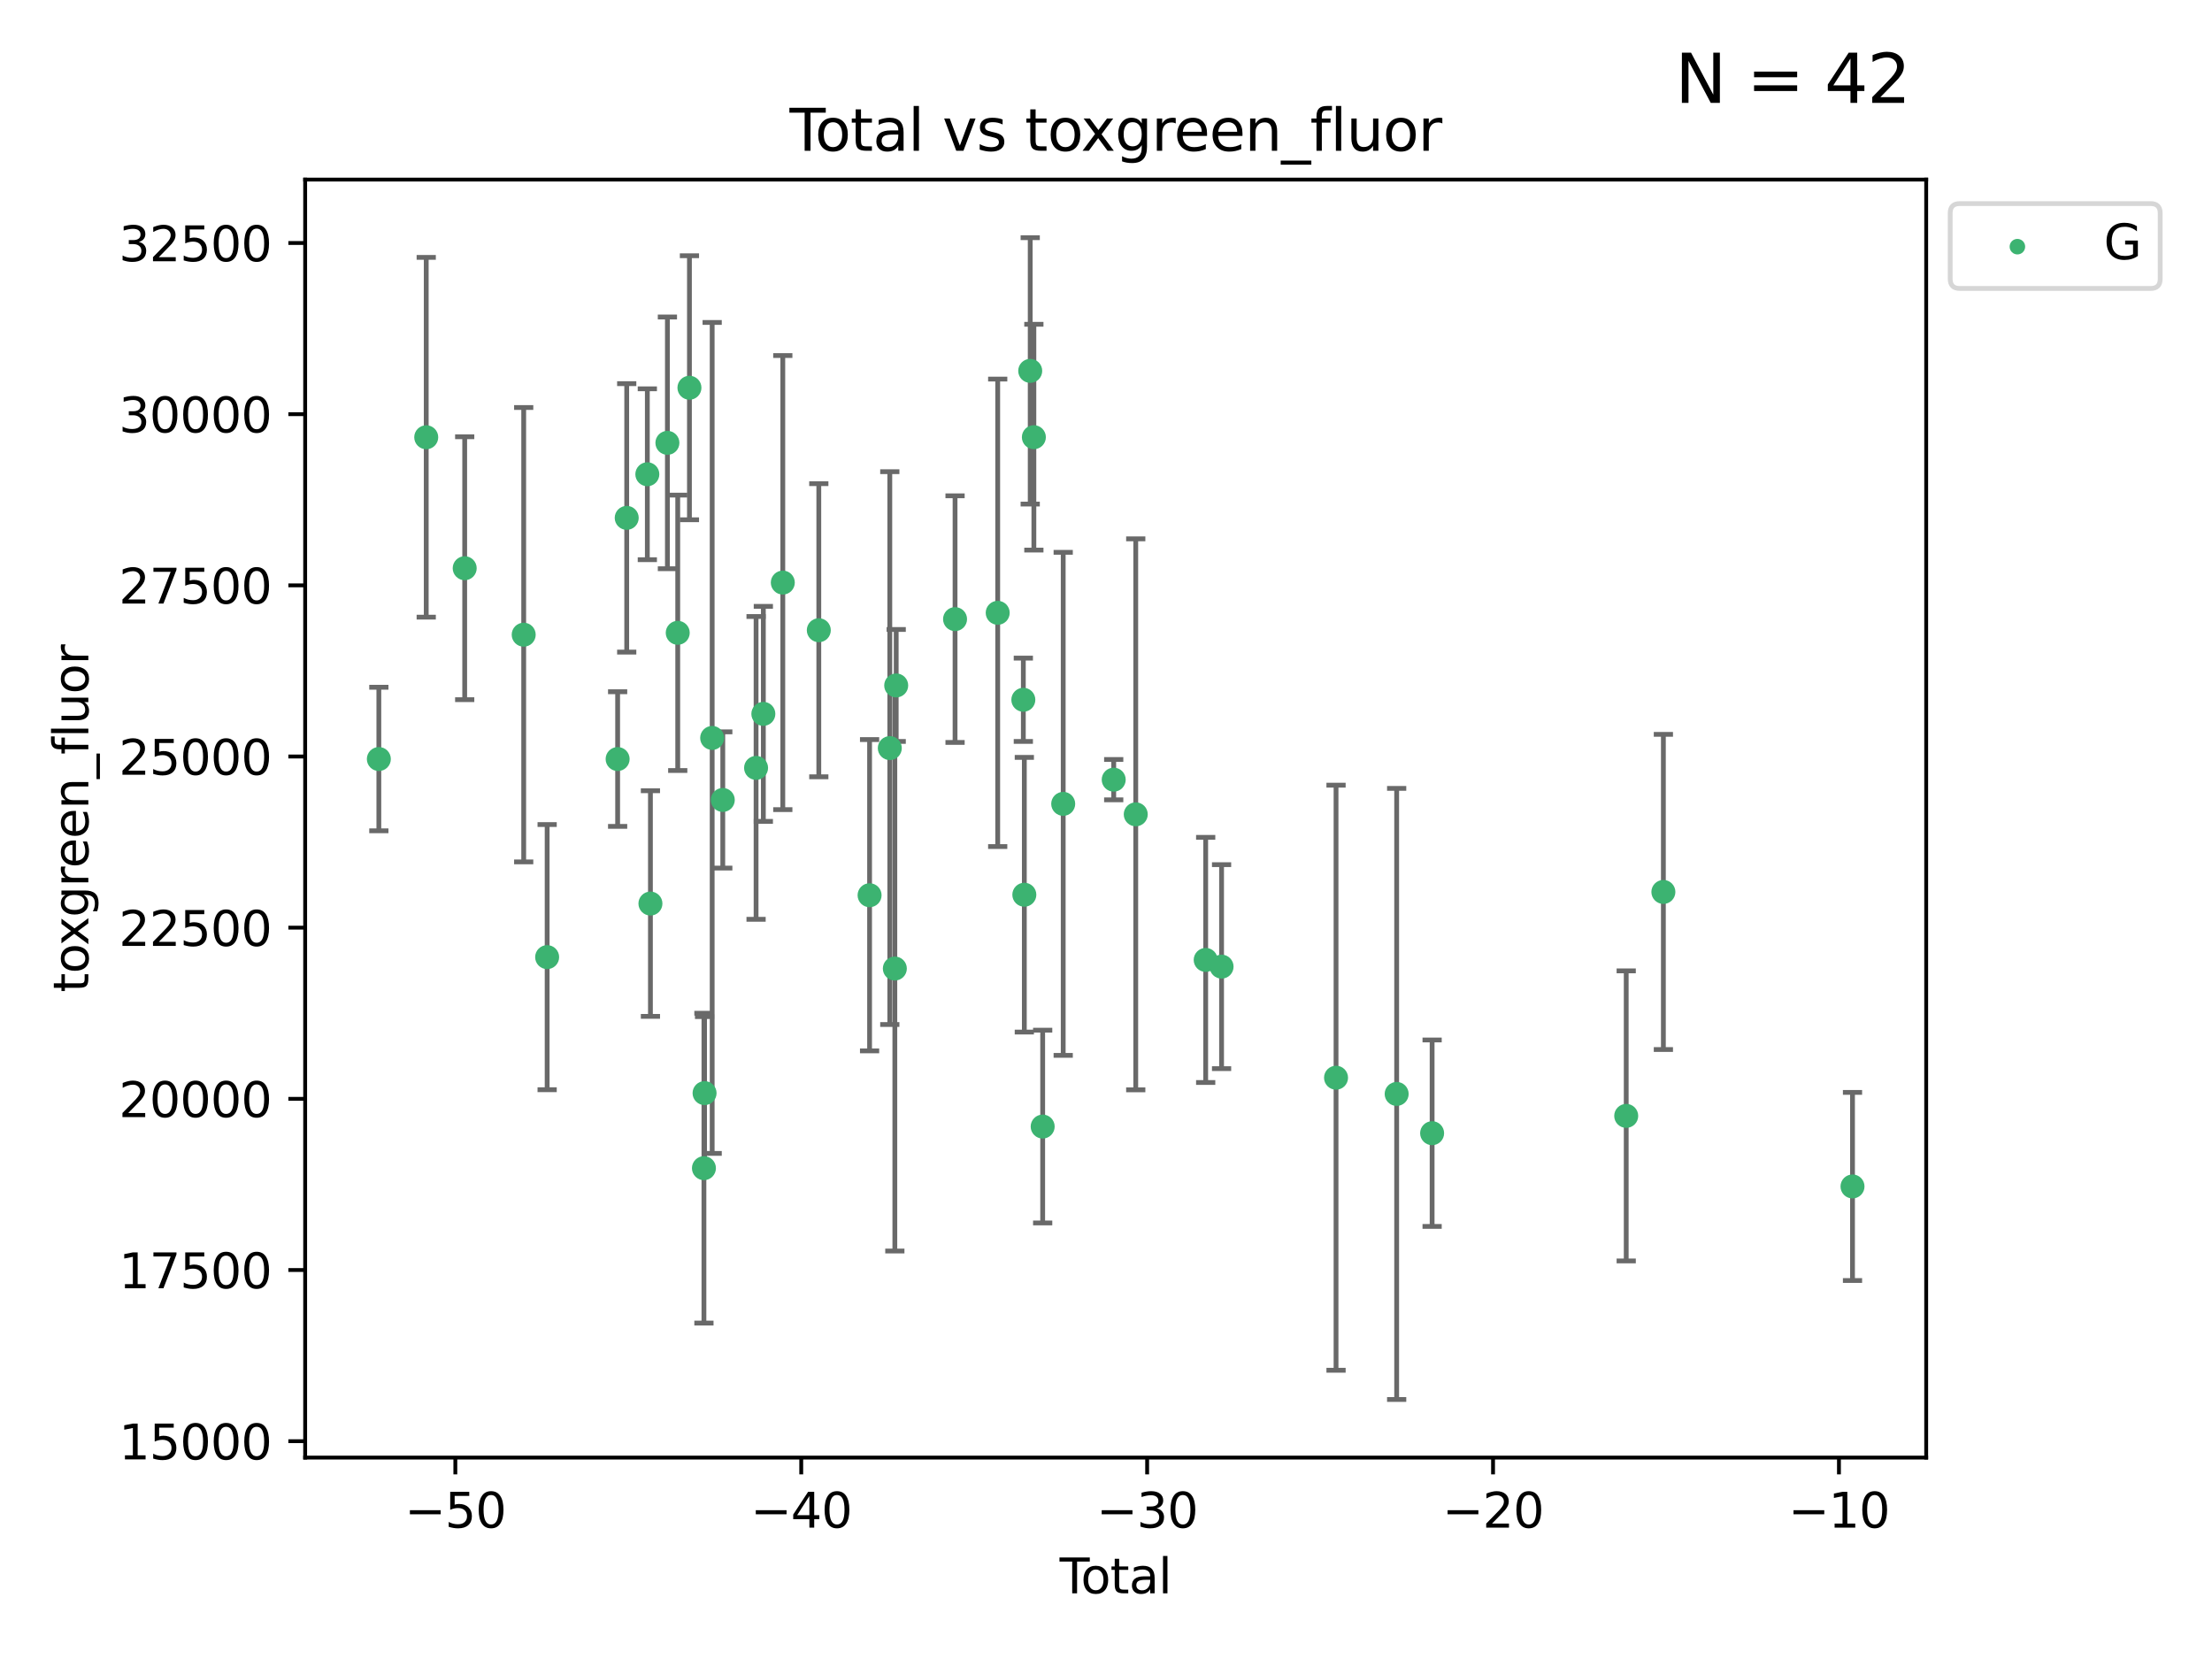 <?xml version="1.0" encoding="utf-8" standalone="no"?>
<!DOCTYPE svg PUBLIC "-//W3C//DTD SVG 1.1//EN"
  "http://www.w3.org/Graphics/SVG/1.1/DTD/svg11.dtd">
<svg xmlns:xlink="http://www.w3.org/1999/xlink" width="460.8pt" height="345.6pt" viewBox="0 0 460.8 345.6" xmlns="http://www.w3.org/2000/svg" version="1.1">
 <defs>
  <style type="text/css">*{stroke-linejoin: round; stroke-linecap: butt}</style>
 </defs>
 <g id="figure_1">
  <g id="patch_1">
   <path d="M 0 345.6 
L 460.8 345.6 
L 460.8 0 
L 0 0 
z
" style="fill: #ffffff"/>
  </g>
  <g id="axes_1">
   <g id="patch_2">
    <path d="M 63.571 303.64 
L 401.26 303.64 
L 401.26 37.411 
L 63.571 37.411 
z
" style="fill: #ffffff"/>
   </g>
   <g id="PathCollection_1">
    <defs>
     <path id="m8763596655" d="M 0 1.118 
C 0.297 1.118 0.581 1 0.791 0.791 
C 1 0.581 1.118 0.297 1.118 0 
C 1.118 -0.297 1 -0.581 0.791 -0.791 
C 0.581 -1 0.297 -1.118 0 -1.118 
C -0.297 -1.118 -0.581 -1 -0.791 -0.791 
C -1 -0.581 -1.118 -0.297 -1.118 0 
C -1.118 0.297 -1 0.581 -0.791 0.791 
C -0.581 1 -0.297 1.118 0 1.118 
z
" style="stroke: #3cb371"/>
    </defs>
    <g clip-path="url(#pce9dc7146c)">
     <use xlink:href="#m8763596655" x="78.921" y="158.12" style="fill: #3cb371; stroke: #3cb371"/>
     <use xlink:href="#m8763596655" x="88.792" y="91.091" style="fill: #3cb371; stroke: #3cb371"/>
     <use xlink:href="#m8763596655" x="96.805" y="118.37" style="fill: #3cb371; stroke: #3cb371"/>
     <use xlink:href="#m8763596655" x="109.096" y="132.218" style="fill: #3cb371; stroke: #3cb371"/>
     <use xlink:href="#m8763596655" x="113.98" y="199.386" style="fill: #3cb371; stroke: #3cb371"/>
     <use xlink:href="#m8763596655" x="128.664" y="158.123" style="fill: #3cb371; stroke: #3cb371"/>
     <use xlink:href="#m8763596655" x="130.556" y="107.882" style="fill: #3cb371; stroke: #3cb371"/>
     <use xlink:href="#m8763596655" x="134.852" y="98.795" style="fill: #3cb371; stroke: #3cb371"/>
     <use xlink:href="#m8763596655" x="135.497" y="188.227" style="fill: #3cb371; stroke: #3cb371"/>
     <use xlink:href="#m8763596655" x="139.033" y="92.253" style="fill: #3cb371; stroke: #3cb371"/>
     <use xlink:href="#m8763596655" x="141.185" y="131.827" style="fill: #3cb371; stroke: #3cb371"/>
     <use xlink:href="#m8763596655" x="143.623" y="80.774" style="fill: #3cb371; stroke: #3cb371"/>
     <use xlink:href="#m8763596655" x="146.642" y="243.35" style="fill: #3cb371; stroke: #3cb371"/>
     <use xlink:href="#m8763596655" x="146.775" y="227.716" style="fill: #3cb371; stroke: #3cb371"/>
     <use xlink:href="#m8763596655" x="148.358" y="153.724" style="fill: #3cb371; stroke: #3cb371"/>
     <use xlink:href="#m8763596655" x="150.568" y="166.645" style="fill: #3cb371; stroke: #3cb371"/>
     <use xlink:href="#m8763596655" x="157.504" y="159.966" style="fill: #3cb371; stroke: #3cb371"/>
     <use xlink:href="#m8763596655" x="159.019" y="148.714" style="fill: #3cb371; stroke: #3cb371"/>
     <use xlink:href="#m8763596655" x="163.072" y="121.362" style="fill: #3cb371; stroke: #3cb371"/>
     <use xlink:href="#m8763596655" x="170.572" y="131.288" style="fill: #3cb371; stroke: #3cb371"/>
     <use xlink:href="#m8763596655" x="181.15" y="186.492" style="fill: #3cb371; stroke: #3cb371"/>
     <use xlink:href="#m8763596655" x="185.362" y="155.843" style="fill: #3cb371; stroke: #3cb371"/>
     <use xlink:href="#m8763596655" x="186.412" y="201.766" style="fill: #3cb371; stroke: #3cb371"/>
     <use xlink:href="#m8763596655" x="186.695" y="142.792" style="fill: #3cb371; stroke: #3cb371"/>
     <use xlink:href="#m8763596655" x="198.955" y="128.973" style="fill: #3cb371; stroke: #3cb371"/>
     <use xlink:href="#m8763596655" x="207.84" y="127.661" style="fill: #3cb371; stroke: #3cb371"/>
     <use xlink:href="#m8763596655" x="213.179" y="145.776" style="fill: #3cb371; stroke: #3cb371"/>
     <use xlink:href="#m8763596655" x="213.387" y="186.388" style="fill: #3cb371; stroke: #3cb371"/>
     <use xlink:href="#m8763596655" x="214.613" y="77.259" style="fill: #3cb371; stroke: #3cb371"/>
     <use xlink:href="#m8763596655" x="215.374" y="91.076" style="fill: #3cb371; stroke: #3cb371"/>
     <use xlink:href="#m8763596655" x="217.208" y="234.684" style="fill: #3cb371; stroke: #3cb371"/>
     <use xlink:href="#m8763596655" x="221.485" y="167.457" style="fill: #3cb371; stroke: #3cb371"/>
     <use xlink:href="#m8763596655" x="232.007" y="162.419" style="fill: #3cb371; stroke: #3cb371"/>
     <use xlink:href="#m8763596655" x="236.597" y="169.642" style="fill: #3cb371; stroke: #3cb371"/>
     <use xlink:href="#m8763596655" x="251.167" y="199.969" style="fill: #3cb371; stroke: #3cb371"/>
     <use xlink:href="#m8763596655" x="254.476" y="201.37" style="fill: #3cb371; stroke: #3cb371"/>
     <use xlink:href="#m8763596655" x="278.321" y="224.508" style="fill: #3cb371; stroke: #3cb371"/>
     <use xlink:href="#m8763596655" x="290.95" y="227.887" style="fill: #3cb371; stroke: #3cb371"/>
     <use xlink:href="#m8763596655" x="298.336" y="236.065" style="fill: #3cb371; stroke: #3cb371"/>
     <use xlink:href="#m8763596655" x="338.77" y="232.46" style="fill: #3cb371; stroke: #3cb371"/>
     <use xlink:href="#m8763596655" x="346.513" y="185.808" style="fill: #3cb371; stroke: #3cb371"/>
     <use xlink:href="#m8763596655" x="385.911" y="247.161" style="fill: #3cb371; stroke: #3cb371"/>
    </g>
   </g>
   <g id="matplotlib.axis_1">
    <g id="xtick_1">
     <g id="line2d_1">
      <defs>
       <path id="m85f01da4e1" d="M 0 0 
L 0 3.5 
" style="stroke: #000000; stroke-width: 0.8"/>
      </defs>
      <g>
       <use xlink:href="#m85f01da4e1" x="94.856" y="303.64" style="stroke: #000000; stroke-width: 0.8"/>
      </g>
     </g>
     <g id="text_1">
      <!-- −50 -->
      <g transform="translate(84.304 318.238)scale(0.1 -0.1)">
       <defs>
        <path id="DejaVuSans-2212" d="M 678 2272 
L 4684 2272 
L 4684 1741 
L 678 1741 
L 678 2272 
z
" transform="scale(0.016)"/>
        <path id="DejaVuSans-35" d="M 691 4666 
L 3169 4666 
L 3169 4134 
L 1269 4134 
L 1269 2991 
Q 1406 3038 1543 3061 
Q 1681 3084 1819 3084 
Q 2600 3084 3056 2656 
Q 3513 2228 3513 1497 
Q 3513 744 3044 326 
Q 2575 -91 1722 -91 
Q 1428 -91 1123 -41 
Q 819 9 494 109 
L 494 744 
Q 775 591 1075 516 
Q 1375 441 1709 441 
Q 2250 441 2565 725 
Q 2881 1009 2881 1497 
Q 2881 1984 2565 2268 
Q 2250 2553 1709 2553 
Q 1456 2553 1204 2497 
Q 953 2441 691 2322 
L 691 4666 
z
" transform="scale(0.016)"/>
        <path id="DejaVuSans-30" d="M 2034 4250 
Q 1547 4250 1301 3770 
Q 1056 3291 1056 2328 
Q 1056 1369 1301 889 
Q 1547 409 2034 409 
Q 2525 409 2770 889 
Q 3016 1369 3016 2328 
Q 3016 3291 2770 3770 
Q 2525 4250 2034 4250 
z
M 2034 4750 
Q 2819 4750 3233 4129 
Q 3647 3509 3647 2328 
Q 3647 1150 3233 529 
Q 2819 -91 2034 -91 
Q 1250 -91 836 529 
Q 422 1150 422 2328 
Q 422 3509 836 4129 
Q 1250 4750 2034 4750 
z
" transform="scale(0.016)"/>
       </defs>
       <use xlink:href="#DejaVuSans-2212"/>
       <use xlink:href="#DejaVuSans-35" x="83.789"/>
       <use xlink:href="#DejaVuSans-30" x="147.412"/>
      </g>
     </g>
    </g>
    <g id="xtick_2">
     <g id="line2d_2">
      <g>
       <use xlink:href="#m85f01da4e1" x="166.914" y="303.64" style="stroke: #000000; stroke-width: 0.8"/>
      </g>
     </g>
     <g id="text_2">
      <!-- −40 -->
      <g transform="translate(156.361 318.238)scale(0.1 -0.1)">
       <defs>
        <path id="DejaVuSans-34" d="M 2419 4116 
L 825 1625 
L 2419 1625 
L 2419 4116 
z
M 2253 4666 
L 3047 4666 
L 3047 1625 
L 3713 1625 
L 3713 1100 
L 3047 1100 
L 3047 0 
L 2419 0 
L 2419 1100 
L 313 1100 
L 313 1709 
L 2253 4666 
z
" transform="scale(0.016)"/>
       </defs>
       <use xlink:href="#DejaVuSans-2212"/>
       <use xlink:href="#DejaVuSans-34" x="83.789"/>
       <use xlink:href="#DejaVuSans-30" x="147.412"/>
      </g>
     </g>
    </g>
    <g id="xtick_3">
     <g id="line2d_3">
      <g>
       <use xlink:href="#m85f01da4e1" x="238.971" y="303.64" style="stroke: #000000; stroke-width: 0.8"/>
      </g>
     </g>
     <g id="text_3">
      <!-- −30 -->
      <g transform="translate(228.419 318.238)scale(0.1 -0.1)">
       <defs>
        <path id="DejaVuSans-33" d="M 2597 2516 
Q 3050 2419 3304 2112 
Q 3559 1806 3559 1356 
Q 3559 666 3084 287 
Q 2609 -91 1734 -91 
Q 1441 -91 1130 -33 
Q 819 25 488 141 
L 488 750 
Q 750 597 1062 519 
Q 1375 441 1716 441 
Q 2309 441 2620 675 
Q 2931 909 2931 1356 
Q 2931 1769 2642 2001 
Q 2353 2234 1838 2234 
L 1294 2234 
L 1294 2753 
L 1863 2753 
Q 2328 2753 2575 2939 
Q 2822 3125 2822 3475 
Q 2822 3834 2567 4026 
Q 2313 4219 1838 4219 
Q 1578 4219 1281 4162 
Q 984 4106 628 3988 
L 628 4550 
Q 988 4650 1302 4700 
Q 1616 4750 1894 4750 
Q 2613 4750 3031 4423 
Q 3450 4097 3450 3541 
Q 3450 3153 3228 2886 
Q 3006 2619 2597 2516 
z
" transform="scale(0.016)"/>
       </defs>
       <use xlink:href="#DejaVuSans-2212"/>
       <use xlink:href="#DejaVuSans-33" x="83.789"/>
       <use xlink:href="#DejaVuSans-30" x="147.412"/>
      </g>
     </g>
    </g>
    <g id="xtick_4">
     <g id="line2d_4">
      <g>
       <use xlink:href="#m85f01da4e1" x="311.029" y="303.64" style="stroke: #000000; stroke-width: 0.8"/>
      </g>
     </g>
     <g id="text_4">
      <!-- −20 -->
      <g transform="translate(300.476 318.238)scale(0.1 -0.1)">
       <defs>
        <path id="DejaVuSans-32" d="M 1228 531 
L 3431 531 
L 3431 0 
L 469 0 
L 469 531 
Q 828 903 1448 1529 
Q 2069 2156 2228 2338 
Q 2531 2678 2651 2914 
Q 2772 3150 2772 3378 
Q 2772 3750 2511 3984 
Q 2250 4219 1831 4219 
Q 1534 4219 1204 4116 
Q 875 4013 500 3803 
L 500 4441 
Q 881 4594 1212 4672 
Q 1544 4750 1819 4750 
Q 2544 4750 2975 4387 
Q 3406 4025 3406 3419 
Q 3406 3131 3298 2873 
Q 3191 2616 2906 2266 
Q 2828 2175 2409 1742 
Q 1991 1309 1228 531 
z
" transform="scale(0.016)"/>
       </defs>
       <use xlink:href="#DejaVuSans-2212"/>
       <use xlink:href="#DejaVuSans-32" x="83.789"/>
       <use xlink:href="#DejaVuSans-30" x="147.412"/>
      </g>
     </g>
    </g>
    <g id="xtick_5">
     <g id="line2d_5">
      <g>
       <use xlink:href="#m85f01da4e1" x="383.086" y="303.64" style="stroke: #000000; stroke-width: 0.8"/>
      </g>
     </g>
     <g id="text_5">
      <!-- −10 -->
      <g transform="translate(372.534 318.238)scale(0.1 -0.1)">
       <defs>
        <path id="DejaVuSans-31" d="M 794 531 
L 1825 531 
L 1825 4091 
L 703 3866 
L 703 4441 
L 1819 4666 
L 2450 4666 
L 2450 531 
L 3481 531 
L 3481 0 
L 794 0 
L 794 531 
z
" transform="scale(0.016)"/>
       </defs>
       <use xlink:href="#DejaVuSans-2212"/>
       <use xlink:href="#DejaVuSans-31" x="83.789"/>
       <use xlink:href="#DejaVuSans-30" x="147.412"/>
      </g>
     </g>
    </g>
    <g id="text_6">
     <!-- Total -->
     <g transform="translate(220.739 331.917)scale(0.1 -0.1)">
      <defs>
       <path id="DejaVuSans-54" d="M -19 4666 
L 3928 4666 
L 3928 4134 
L 2272 4134 
L 2272 0 
L 1638 0 
L 1638 4134 
L -19 4134 
L -19 4666 
z
" transform="scale(0.016)"/>
       <path id="DejaVuSans-6f" d="M 1959 3097 
Q 1497 3097 1228 2736 
Q 959 2375 959 1747 
Q 959 1119 1226 758 
Q 1494 397 1959 397 
Q 2419 397 2687 759 
Q 2956 1122 2956 1747 
Q 2956 2369 2687 2733 
Q 2419 3097 1959 3097 
z
M 1959 3584 
Q 2709 3584 3137 3096 
Q 3566 2609 3566 1747 
Q 3566 888 3137 398 
Q 2709 -91 1959 -91 
Q 1206 -91 779 398 
Q 353 888 353 1747 
Q 353 2609 779 3096 
Q 1206 3584 1959 3584 
z
" transform="scale(0.016)"/>
       <path id="DejaVuSans-74" d="M 1172 4494 
L 1172 3500 
L 2356 3500 
L 2356 3053 
L 1172 3053 
L 1172 1153 
Q 1172 725 1289 603 
Q 1406 481 1766 481 
L 2356 481 
L 2356 0 
L 1766 0 
Q 1100 0 847 248 
Q 594 497 594 1153 
L 594 3053 
L 172 3053 
L 172 3500 
L 594 3500 
L 594 4494 
L 1172 4494 
z
" transform="scale(0.016)"/>
       <path id="DejaVuSans-61" d="M 2194 1759 
Q 1497 1759 1228 1600 
Q 959 1441 959 1056 
Q 959 750 1161 570 
Q 1363 391 1709 391 
Q 2188 391 2477 730 
Q 2766 1069 2766 1631 
L 2766 1759 
L 2194 1759 
z
M 3341 1997 
L 3341 0 
L 2766 0 
L 2766 531 
Q 2569 213 2275 61 
Q 1981 -91 1556 -91 
Q 1019 -91 701 211 
Q 384 513 384 1019 
Q 384 1609 779 1909 
Q 1175 2209 1959 2209 
L 2766 2209 
L 2766 2266 
Q 2766 2663 2505 2880 
Q 2244 3097 1772 3097 
Q 1472 3097 1187 3025 
Q 903 2953 641 2809 
L 641 3341 
Q 956 3463 1253 3523 
Q 1550 3584 1831 3584 
Q 2591 3584 2966 3190 
Q 3341 2797 3341 1997 
z
" transform="scale(0.016)"/>
       <path id="DejaVuSans-6c" d="M 603 4863 
L 1178 4863 
L 1178 0 
L 603 0 
L 603 4863 
z
" transform="scale(0.016)"/>
      </defs>
      <use xlink:href="#DejaVuSans-54"/>
      <use xlink:href="#DejaVuSans-6f" x="44.084"/>
      <use xlink:href="#DejaVuSans-74" x="105.266"/>
      <use xlink:href="#DejaVuSans-61" x="144.475"/>
      <use xlink:href="#DejaVuSans-6c" x="205.754"/>
     </g>
    </g>
   </g>
   <g id="matplotlib.axis_2">
    <g id="ytick_1">
     <g id="line2d_6">
      <defs>
       <path id="m627fc06043" d="M 0 0 
L -3.5 0 
" style="stroke: #000000; stroke-width: 0.8"/>
      </defs>
      <g>
       <use xlink:href="#m627fc06043" x="63.571" y="300.223" style="stroke: #000000; stroke-width: 0.8"/>
      </g>
     </g>
     <g id="text_7">
      <!-- 15000 -->
      <g transform="translate(24.759 304.022)scale(0.1 -0.1)">
       <use xlink:href="#DejaVuSans-31"/>
       <use xlink:href="#DejaVuSans-35" x="63.623"/>
       <use xlink:href="#DejaVuSans-30" x="127.246"/>
       <use xlink:href="#DejaVuSans-30" x="190.869"/>
       <use xlink:href="#DejaVuSans-30" x="254.492"/>
      </g>
     </g>
    </g>
    <g id="ytick_2">
     <g id="line2d_7">
      <g>
       <use xlink:href="#m627fc06043" x="63.571" y="264.566" style="stroke: #000000; stroke-width: 0.8"/>
      </g>
     </g>
     <g id="text_8">
      <!-- 17500 -->
      <g transform="translate(24.759 268.365)scale(0.1 -0.1)">
       <defs>
        <path id="DejaVuSans-37" d="M 525 4666 
L 3525 4666 
L 3525 4397 
L 1831 0 
L 1172 0 
L 2766 4134 
L 525 4134 
L 525 4666 
z
" transform="scale(0.016)"/>
       </defs>
       <use xlink:href="#DejaVuSans-31"/>
       <use xlink:href="#DejaVuSans-37" x="63.623"/>
       <use xlink:href="#DejaVuSans-35" x="127.246"/>
       <use xlink:href="#DejaVuSans-30" x="190.869"/>
       <use xlink:href="#DejaVuSans-30" x="254.492"/>
      </g>
     </g>
    </g>
    <g id="ytick_3">
     <g id="line2d_8">
      <g>
       <use xlink:href="#m627fc06043" x="63.571" y="228.908" style="stroke: #000000; stroke-width: 0.8"/>
      </g>
     </g>
     <g id="text_9">
      <!-- 20000 -->
      <g transform="translate(24.759 232.707)scale(0.1 -0.1)">
       <use xlink:href="#DejaVuSans-32"/>
       <use xlink:href="#DejaVuSans-30" x="63.623"/>
       <use xlink:href="#DejaVuSans-30" x="127.246"/>
       <use xlink:href="#DejaVuSans-30" x="190.869"/>
       <use xlink:href="#DejaVuSans-30" x="254.492"/>
      </g>
     </g>
    </g>
    <g id="ytick_4">
     <g id="line2d_9">
      <g>
       <use xlink:href="#m627fc06043" x="63.571" y="193.251" style="stroke: #000000; stroke-width: 0.8"/>
      </g>
     </g>
     <g id="text_10">
      <!-- 22500 -->
      <g transform="translate(24.759 197.05)scale(0.1 -0.1)">
       <use xlink:href="#DejaVuSans-32"/>
       <use xlink:href="#DejaVuSans-32" x="63.623"/>
       <use xlink:href="#DejaVuSans-35" x="127.246"/>
       <use xlink:href="#DejaVuSans-30" x="190.869"/>
       <use xlink:href="#DejaVuSans-30" x="254.492"/>
      </g>
     </g>
    </g>
    <g id="ytick_5">
     <g id="line2d_10">
      <g>
       <use xlink:href="#m627fc06043" x="63.571" y="157.593" style="stroke: #000000; stroke-width: 0.8"/>
      </g>
     </g>
     <g id="text_11">
      <!-- 25000 -->
      <g transform="translate(24.759 161.392)scale(0.1 -0.1)">
       <use xlink:href="#DejaVuSans-32"/>
       <use xlink:href="#DejaVuSans-35" x="63.623"/>
       <use xlink:href="#DejaVuSans-30" x="127.246"/>
       <use xlink:href="#DejaVuSans-30" x="190.869"/>
       <use xlink:href="#DejaVuSans-30" x="254.492"/>
      </g>
     </g>
    </g>
    <g id="ytick_6">
     <g id="line2d_11">
      <g>
       <use xlink:href="#m627fc06043" x="63.571" y="121.935" style="stroke: #000000; stroke-width: 0.8"/>
      </g>
     </g>
     <g id="text_12">
      <!-- 27500 -->
      <g transform="translate(24.759 125.735)scale(0.1 -0.1)">
       <use xlink:href="#DejaVuSans-32"/>
       <use xlink:href="#DejaVuSans-37" x="63.623"/>
       <use xlink:href="#DejaVuSans-35" x="127.246"/>
       <use xlink:href="#DejaVuSans-30" x="190.869"/>
       <use xlink:href="#DejaVuSans-30" x="254.492"/>
      </g>
     </g>
    </g>
    <g id="ytick_7">
     <g id="line2d_12">
      <g>
       <use xlink:href="#m627fc06043" x="63.571" y="86.278" style="stroke: #000000; stroke-width: 0.8"/>
      </g>
     </g>
     <g id="text_13">
      <!-- 30000 -->
      <g transform="translate(24.759 90.077)scale(0.1 -0.1)">
       <use xlink:href="#DejaVuSans-33"/>
       <use xlink:href="#DejaVuSans-30" x="63.623"/>
       <use xlink:href="#DejaVuSans-30" x="127.246"/>
       <use xlink:href="#DejaVuSans-30" x="190.869"/>
       <use xlink:href="#DejaVuSans-30" x="254.492"/>
      </g>
     </g>
    </g>
    <g id="ytick_8">
     <g id="line2d_13">
      <g>
       <use xlink:href="#m627fc06043" x="63.571" y="50.62" style="stroke: #000000; stroke-width: 0.8"/>
      </g>
     </g>
     <g id="text_14">
      <!-- 32500 -->
      <g transform="translate(24.759 54.42)scale(0.1 -0.1)">
       <use xlink:href="#DejaVuSans-33"/>
       <use xlink:href="#DejaVuSans-32" x="63.623"/>
       <use xlink:href="#DejaVuSans-35" x="127.246"/>
       <use xlink:href="#DejaVuSans-30" x="190.869"/>
       <use xlink:href="#DejaVuSans-30" x="254.492"/>
      </g>
     </g>
    </g>
    <g id="text_15">
     <!-- toxgreen_fluor -->
     <g transform="translate(18.401 206.72)rotate(-90)scale(0.1 -0.1)">
      <defs>
       <path id="DejaVuSans-78" d="M 3513 3500 
L 2247 1797 
L 3578 0 
L 2900 0 
L 1881 1375 
L 863 0 
L 184 0 
L 1544 1831 
L 300 3500 
L 978 3500 
L 1906 2253 
L 2834 3500 
L 3513 3500 
z
" transform="scale(0.016)"/>
       <path id="DejaVuSans-67" d="M 2906 1791 
Q 2906 2416 2648 2759 
Q 2391 3103 1925 3103 
Q 1463 3103 1205 2759 
Q 947 2416 947 1791 
Q 947 1169 1205 825 
Q 1463 481 1925 481 
Q 2391 481 2648 825 
Q 2906 1169 2906 1791 
z
M 3481 434 
Q 3481 -459 3084 -895 
Q 2688 -1331 1869 -1331 
Q 1566 -1331 1297 -1286 
Q 1028 -1241 775 -1147 
L 775 -588 
Q 1028 -725 1275 -790 
Q 1522 -856 1778 -856 
Q 2344 -856 2625 -561 
Q 2906 -266 2906 331 
L 2906 616 
Q 2728 306 2450 153 
Q 2172 0 1784 0 
Q 1141 0 747 490 
Q 353 981 353 1791 
Q 353 2603 747 3093 
Q 1141 3584 1784 3584 
Q 2172 3584 2450 3431 
Q 2728 3278 2906 2969 
L 2906 3500 
L 3481 3500 
L 3481 434 
z
" transform="scale(0.016)"/>
       <path id="DejaVuSans-72" d="M 2631 2963 
Q 2534 3019 2420 3045 
Q 2306 3072 2169 3072 
Q 1681 3072 1420 2755 
Q 1159 2438 1159 1844 
L 1159 0 
L 581 0 
L 581 3500 
L 1159 3500 
L 1159 2956 
Q 1341 3275 1631 3429 
Q 1922 3584 2338 3584 
Q 2397 3584 2469 3576 
Q 2541 3569 2628 3553 
L 2631 2963 
z
" transform="scale(0.016)"/>
       <path id="DejaVuSans-65" d="M 3597 1894 
L 3597 1613 
L 953 1613 
Q 991 1019 1311 708 
Q 1631 397 2203 397 
Q 2534 397 2845 478 
Q 3156 559 3463 722 
L 3463 178 
Q 3153 47 2828 -22 
Q 2503 -91 2169 -91 
Q 1331 -91 842 396 
Q 353 884 353 1716 
Q 353 2575 817 3079 
Q 1281 3584 2069 3584 
Q 2775 3584 3186 3129 
Q 3597 2675 3597 1894 
z
M 3022 2063 
Q 3016 2534 2758 2815 
Q 2500 3097 2075 3097 
Q 1594 3097 1305 2825 
Q 1016 2553 972 2059 
L 3022 2063 
z
" transform="scale(0.016)"/>
       <path id="DejaVuSans-6e" d="M 3513 2113 
L 3513 0 
L 2938 0 
L 2938 2094 
Q 2938 2591 2744 2837 
Q 2550 3084 2163 3084 
Q 1697 3084 1428 2787 
Q 1159 2491 1159 1978 
L 1159 0 
L 581 0 
L 581 3500 
L 1159 3500 
L 1159 2956 
Q 1366 3272 1645 3428 
Q 1925 3584 2291 3584 
Q 2894 3584 3203 3211 
Q 3513 2838 3513 2113 
z
" transform="scale(0.016)"/>
       <path id="DejaVuSans-5f" d="M 3263 -1063 
L 3263 -1509 
L -63 -1509 
L -63 -1063 
L 3263 -1063 
z
" transform="scale(0.016)"/>
       <path id="DejaVuSans-66" d="M 2375 4863 
L 2375 4384 
L 1825 4384 
Q 1516 4384 1395 4259 
Q 1275 4134 1275 3809 
L 1275 3500 
L 2222 3500 
L 2222 3053 
L 1275 3053 
L 1275 0 
L 697 0 
L 697 3053 
L 147 3053 
L 147 3500 
L 697 3500 
L 697 3744 
Q 697 4328 969 4595 
Q 1241 4863 1831 4863 
L 2375 4863 
z
" transform="scale(0.016)"/>
       <path id="DejaVuSans-75" d="M 544 1381 
L 544 3500 
L 1119 3500 
L 1119 1403 
Q 1119 906 1312 657 
Q 1506 409 1894 409 
Q 2359 409 2629 706 
Q 2900 1003 2900 1516 
L 2900 3500 
L 3475 3500 
L 3475 0 
L 2900 0 
L 2900 538 
Q 2691 219 2414 64 
Q 2138 -91 1772 -91 
Q 1169 -91 856 284 
Q 544 659 544 1381 
z
M 1991 3584 
L 1991 3584 
z
" transform="scale(0.016)"/>
      </defs>
      <use xlink:href="#DejaVuSans-74"/>
      <use xlink:href="#DejaVuSans-6f" x="39.209"/>
      <use xlink:href="#DejaVuSans-78" x="97.266"/>
      <use xlink:href="#DejaVuSans-67" x="156.445"/>
      <use xlink:href="#DejaVuSans-72" x="219.922"/>
      <use xlink:href="#DejaVuSans-65" x="258.785"/>
      <use xlink:href="#DejaVuSans-65" x="320.309"/>
      <use xlink:href="#DejaVuSans-6e" x="381.832"/>
      <use xlink:href="#DejaVuSans-5f" x="445.211"/>
      <use xlink:href="#DejaVuSans-66" x="495.211"/>
      <use xlink:href="#DejaVuSans-6c" x="530.416"/>
      <use xlink:href="#DejaVuSans-75" x="558.199"/>
      <use xlink:href="#DejaVuSans-6f" x="621.578"/>
      <use xlink:href="#DejaVuSans-72" x="682.76"/>
     </g>
    </g>
   </g>
   <g id="LineCollection_1">
    <path d="M 78.921 173.073 
L 78.921 143.168 
" clip-path="url(#pce9dc7146c)" style="fill: none; stroke: #696969"/>
    <path d="M 88.792 128.563 
L 88.792 53.62 
" clip-path="url(#pce9dc7146c)" style="fill: none; stroke: #696969"/>
    <path d="M 96.805 145.753 
L 96.805 90.988 
" clip-path="url(#pce9dc7146c)" style="fill: none; stroke: #696969"/>
    <path d="M 109.096 179.547 
L 109.096 84.889 
" clip-path="url(#pce9dc7146c)" style="fill: none; stroke: #696969"/>
    <path d="M 113.98 227.007 
L 113.98 171.764 
" clip-path="url(#pce9dc7146c)" style="fill: none; stroke: #696969"/>
    <path d="M 128.664 172.145 
L 128.664 144.102 
" clip-path="url(#pce9dc7146c)" style="fill: none; stroke: #696969"/>
    <path d="M 130.556 135.845 
L 130.556 79.919 
" clip-path="url(#pce9dc7146c)" style="fill: none; stroke: #696969"/>
    <path d="M 134.852 116.597 
L 134.852 80.993 
" clip-path="url(#pce9dc7146c)" style="fill: none; stroke: #696969"/>
    <path d="M 135.497 211.729 
L 135.497 164.724 
" clip-path="url(#pce9dc7146c)" style="fill: none; stroke: #696969"/>
    <path d="M 139.033 118.473 
L 139.033 66.034 
" clip-path="url(#pce9dc7146c)" style="fill: none; stroke: #696969"/>
    <path d="M 141.185 160.515 
L 141.185 103.139 
" clip-path="url(#pce9dc7146c)" style="fill: none; stroke: #696969"/>
    <path d="M 143.623 108.274 
L 143.623 53.274 
" clip-path="url(#pce9dc7146c)" style="fill: none; stroke: #696969"/>
    <path d="M 146.642 275.621 
L 146.642 211.08 
" clip-path="url(#pce9dc7146c)" style="fill: none; stroke: #696969"/>
    <path d="M 146.775 243.655 
L 146.775 211.778 
" clip-path="url(#pce9dc7146c)" style="fill: none; stroke: #696969"/>
    <path d="M 148.358 240.277 
L 148.358 67.171 
" clip-path="url(#pce9dc7146c)" style="fill: none; stroke: #696969"/>
    <path d="M 150.568 180.834 
L 150.568 152.456 
" clip-path="url(#pce9dc7146c)" style="fill: none; stroke: #696969"/>
    <path d="M 157.504 191.509 
L 157.504 128.424 
" clip-path="url(#pce9dc7146c)" style="fill: none; stroke: #696969"/>
    <path d="M 159.019 171.111 
L 159.019 126.317 
" clip-path="url(#pce9dc7146c)" style="fill: none; stroke: #696969"/>
    <path d="M 163.072 168.659 
L 163.072 74.066 
" clip-path="url(#pce9dc7146c)" style="fill: none; stroke: #696969"/>
    <path d="M 170.572 161.82 
L 170.572 100.756 
" clip-path="url(#pce9dc7146c)" style="fill: none; stroke: #696969"/>
    <path d="M 181.15 218.918 
L 181.15 154.067 
" clip-path="url(#pce9dc7146c)" style="fill: none; stroke: #696969"/>
    <path d="M 185.362 213.427 
L 185.362 98.258 
" clip-path="url(#pce9dc7146c)" style="fill: none; stroke: #696969"/>
    <path d="M 186.412 260.606 
L 186.412 142.926 
" clip-path="url(#pce9dc7146c)" style="fill: none; stroke: #696969"/>
    <path d="M 186.695 154.452 
L 186.695 131.132 
" clip-path="url(#pce9dc7146c)" style="fill: none; stroke: #696969"/>
    <path d="M 198.955 154.659 
L 198.955 103.287 
" clip-path="url(#pce9dc7146c)" style="fill: none; stroke: #696969"/>
    <path d="M 207.84 176.351 
L 207.84 78.971 
" clip-path="url(#pce9dc7146c)" style="fill: none; stroke: #696969"/>
    <path d="M 213.179 154.455 
L 213.179 137.098 
" clip-path="url(#pce9dc7146c)" style="fill: none; stroke: #696969"/>
    <path d="M 213.387 214.996 
L 213.387 157.779 
" clip-path="url(#pce9dc7146c)" style="fill: none; stroke: #696969"/>
    <path d="M 214.613 105.006 
L 214.613 49.513 
" clip-path="url(#pce9dc7146c)" style="fill: none; stroke: #696969"/>
    <path d="M 215.374 114.594 
L 215.374 67.557 
" clip-path="url(#pce9dc7146c)" style="fill: none; stroke: #696969"/>
    <path d="M 217.208 254.763 
L 217.208 214.606 
" clip-path="url(#pce9dc7146c)" style="fill: none; stroke: #696969"/>
    <path d="M 221.485 219.853 
L 221.485 115.061 
" clip-path="url(#pce9dc7146c)" style="fill: none; stroke: #696969"/>
    <path d="M 232.007 166.621 
L 232.007 158.217 
" clip-path="url(#pce9dc7146c)" style="fill: none; stroke: #696969"/>
    <path d="M 236.597 227.034 
L 236.597 112.25 
" clip-path="url(#pce9dc7146c)" style="fill: none; stroke: #696969"/>
    <path d="M 251.167 225.502 
L 251.167 174.435 
" clip-path="url(#pce9dc7146c)" style="fill: none; stroke: #696969"/>
    <path d="M 254.476 222.619 
L 254.476 180.122 
" clip-path="url(#pce9dc7146c)" style="fill: none; stroke: #696969"/>
    <path d="M 278.321 285.451 
L 278.321 163.564 
" clip-path="url(#pce9dc7146c)" style="fill: none; stroke: #696969"/>
    <path d="M 290.95 291.539 
L 290.95 164.235 
" clip-path="url(#pce9dc7146c)" style="fill: none; stroke: #696969"/>
    <path d="M 298.336 255.485 
L 298.336 216.646 
" clip-path="url(#pce9dc7146c)" style="fill: none; stroke: #696969"/>
    <path d="M 338.77 262.671 
L 338.77 202.249 
" clip-path="url(#pce9dc7146c)" style="fill: none; stroke: #696969"/>
    <path d="M 346.513 218.635 
L 346.513 152.98 
" clip-path="url(#pce9dc7146c)" style="fill: none; stroke: #696969"/>
    <path d="M 385.911 266.753 
L 385.911 227.569 
" clip-path="url(#pce9dc7146c)" style="fill: none; stroke: #696969"/>
   </g>
   <g id="line2d_14">
    <defs>
     <path id="m19d36243bd" d="M 2 0 
L -2 -0 
" style="stroke: #696969"/>
    </defs>
    <g clip-path="url(#pce9dc7146c)">
     <use xlink:href="#m19d36243bd" x="78.921" y="173.073" style="fill: #696969; stroke: #696969"/>
     <use xlink:href="#m19d36243bd" x="88.792" y="128.563" style="fill: #696969; stroke: #696969"/>
     <use xlink:href="#m19d36243bd" x="96.805" y="145.753" style="fill: #696969; stroke: #696969"/>
     <use xlink:href="#m19d36243bd" x="109.096" y="179.547" style="fill: #696969; stroke: #696969"/>
     <use xlink:href="#m19d36243bd" x="113.98" y="227.007" style="fill: #696969; stroke: #696969"/>
     <use xlink:href="#m19d36243bd" x="128.664" y="172.145" style="fill: #696969; stroke: #696969"/>
     <use xlink:href="#m19d36243bd" x="130.556" y="135.845" style="fill: #696969; stroke: #696969"/>
     <use xlink:href="#m19d36243bd" x="134.852" y="116.597" style="fill: #696969; stroke: #696969"/>
     <use xlink:href="#m19d36243bd" x="135.497" y="211.729" style="fill: #696969; stroke: #696969"/>
     <use xlink:href="#m19d36243bd" x="139.033" y="118.473" style="fill: #696969; stroke: #696969"/>
     <use xlink:href="#m19d36243bd" x="141.185" y="160.515" style="fill: #696969; stroke: #696969"/>
     <use xlink:href="#m19d36243bd" x="143.623" y="108.274" style="fill: #696969; stroke: #696969"/>
     <use xlink:href="#m19d36243bd" x="146.642" y="275.621" style="fill: #696969; stroke: #696969"/>
     <use xlink:href="#m19d36243bd" x="146.775" y="243.655" style="fill: #696969; stroke: #696969"/>
     <use xlink:href="#m19d36243bd" x="148.358" y="240.277" style="fill: #696969; stroke: #696969"/>
     <use xlink:href="#m19d36243bd" x="150.568" y="180.834" style="fill: #696969; stroke: #696969"/>
     <use xlink:href="#m19d36243bd" x="157.504" y="191.509" style="fill: #696969; stroke: #696969"/>
     <use xlink:href="#m19d36243bd" x="159.019" y="171.111" style="fill: #696969; stroke: #696969"/>
     <use xlink:href="#m19d36243bd" x="163.072" y="168.659" style="fill: #696969; stroke: #696969"/>
     <use xlink:href="#m19d36243bd" x="170.572" y="161.82" style="fill: #696969; stroke: #696969"/>
     <use xlink:href="#m19d36243bd" x="181.15" y="218.918" style="fill: #696969; stroke: #696969"/>
     <use xlink:href="#m19d36243bd" x="185.362" y="213.427" style="fill: #696969; stroke: #696969"/>
     <use xlink:href="#m19d36243bd" x="186.412" y="260.606" style="fill: #696969; stroke: #696969"/>
     <use xlink:href="#m19d36243bd" x="186.695" y="154.452" style="fill: #696969; stroke: #696969"/>
     <use xlink:href="#m19d36243bd" x="198.955" y="154.659" style="fill: #696969; stroke: #696969"/>
     <use xlink:href="#m19d36243bd" x="207.84" y="176.351" style="fill: #696969; stroke: #696969"/>
     <use xlink:href="#m19d36243bd" x="213.179" y="154.455" style="fill: #696969; stroke: #696969"/>
     <use xlink:href="#m19d36243bd" x="213.387" y="214.996" style="fill: #696969; stroke: #696969"/>
     <use xlink:href="#m19d36243bd" x="214.613" y="105.006" style="fill: #696969; stroke: #696969"/>
     <use xlink:href="#m19d36243bd" x="215.374" y="114.594" style="fill: #696969; stroke: #696969"/>
     <use xlink:href="#m19d36243bd" x="217.208" y="254.763" style="fill: #696969; stroke: #696969"/>
     <use xlink:href="#m19d36243bd" x="221.485" y="219.853" style="fill: #696969; stroke: #696969"/>
     <use xlink:href="#m19d36243bd" x="232.007" y="166.621" style="fill: #696969; stroke: #696969"/>
     <use xlink:href="#m19d36243bd" x="236.597" y="227.034" style="fill: #696969; stroke: #696969"/>
     <use xlink:href="#m19d36243bd" x="251.167" y="225.502" style="fill: #696969; stroke: #696969"/>
     <use xlink:href="#m19d36243bd" x="254.476" y="222.619" style="fill: #696969; stroke: #696969"/>
     <use xlink:href="#m19d36243bd" x="278.321" y="285.451" style="fill: #696969; stroke: #696969"/>
     <use xlink:href="#m19d36243bd" x="290.95" y="291.539" style="fill: #696969; stroke: #696969"/>
     <use xlink:href="#m19d36243bd" x="298.336" y="255.485" style="fill: #696969; stroke: #696969"/>
     <use xlink:href="#m19d36243bd" x="338.77" y="262.671" style="fill: #696969; stroke: #696969"/>
     <use xlink:href="#m19d36243bd" x="346.513" y="218.635" style="fill: #696969; stroke: #696969"/>
     <use xlink:href="#m19d36243bd" x="385.911" y="266.753" style="fill: #696969; stroke: #696969"/>
    </g>
   </g>
   <g id="line2d_15">
    <g clip-path="url(#pce9dc7146c)">
     <use xlink:href="#m19d36243bd" x="78.921" y="143.168" style="fill: #696969; stroke: #696969"/>
     <use xlink:href="#m19d36243bd" x="88.792" y="53.62" style="fill: #696969; stroke: #696969"/>
     <use xlink:href="#m19d36243bd" x="96.805" y="90.988" style="fill: #696969; stroke: #696969"/>
     <use xlink:href="#m19d36243bd" x="109.096" y="84.889" style="fill: #696969; stroke: #696969"/>
     <use xlink:href="#m19d36243bd" x="113.98" y="171.764" style="fill: #696969; stroke: #696969"/>
     <use xlink:href="#m19d36243bd" x="128.664" y="144.102" style="fill: #696969; stroke: #696969"/>
     <use xlink:href="#m19d36243bd" x="130.556" y="79.919" style="fill: #696969; stroke: #696969"/>
     <use xlink:href="#m19d36243bd" x="134.852" y="80.993" style="fill: #696969; stroke: #696969"/>
     <use xlink:href="#m19d36243bd" x="135.497" y="164.724" style="fill: #696969; stroke: #696969"/>
     <use xlink:href="#m19d36243bd" x="139.033" y="66.034" style="fill: #696969; stroke: #696969"/>
     <use xlink:href="#m19d36243bd" x="141.185" y="103.139" style="fill: #696969; stroke: #696969"/>
     <use xlink:href="#m19d36243bd" x="143.623" y="53.274" style="fill: #696969; stroke: #696969"/>
     <use xlink:href="#m19d36243bd" x="146.642" y="211.08" style="fill: #696969; stroke: #696969"/>
     <use xlink:href="#m19d36243bd" x="146.775" y="211.778" style="fill: #696969; stroke: #696969"/>
     <use xlink:href="#m19d36243bd" x="148.358" y="67.171" style="fill: #696969; stroke: #696969"/>
     <use xlink:href="#m19d36243bd" x="150.568" y="152.456" style="fill: #696969; stroke: #696969"/>
     <use xlink:href="#m19d36243bd" x="157.504" y="128.424" style="fill: #696969; stroke: #696969"/>
     <use xlink:href="#m19d36243bd" x="159.019" y="126.317" style="fill: #696969; stroke: #696969"/>
     <use xlink:href="#m19d36243bd" x="163.072" y="74.066" style="fill: #696969; stroke: #696969"/>
     <use xlink:href="#m19d36243bd" x="170.572" y="100.756" style="fill: #696969; stroke: #696969"/>
     <use xlink:href="#m19d36243bd" x="181.15" y="154.067" style="fill: #696969; stroke: #696969"/>
     <use xlink:href="#m19d36243bd" x="185.362" y="98.258" style="fill: #696969; stroke: #696969"/>
     <use xlink:href="#m19d36243bd" x="186.412" y="142.926" style="fill: #696969; stroke: #696969"/>
     <use xlink:href="#m19d36243bd" x="186.695" y="131.132" style="fill: #696969; stroke: #696969"/>
     <use xlink:href="#m19d36243bd" x="198.955" y="103.287" style="fill: #696969; stroke: #696969"/>
     <use xlink:href="#m19d36243bd" x="207.84" y="78.971" style="fill: #696969; stroke: #696969"/>
     <use xlink:href="#m19d36243bd" x="213.179" y="137.098" style="fill: #696969; stroke: #696969"/>
     <use xlink:href="#m19d36243bd" x="213.387" y="157.779" style="fill: #696969; stroke: #696969"/>
     <use xlink:href="#m19d36243bd" x="214.613" y="49.513" style="fill: #696969; stroke: #696969"/>
     <use xlink:href="#m19d36243bd" x="215.374" y="67.557" style="fill: #696969; stroke: #696969"/>
     <use xlink:href="#m19d36243bd" x="217.208" y="214.606" style="fill: #696969; stroke: #696969"/>
     <use xlink:href="#m19d36243bd" x="221.485" y="115.061" style="fill: #696969; stroke: #696969"/>
     <use xlink:href="#m19d36243bd" x="232.007" y="158.217" style="fill: #696969; stroke: #696969"/>
     <use xlink:href="#m19d36243bd" x="236.597" y="112.25" style="fill: #696969; stroke: #696969"/>
     <use xlink:href="#m19d36243bd" x="251.167" y="174.435" style="fill: #696969; stroke: #696969"/>
     <use xlink:href="#m19d36243bd" x="254.476" y="180.122" style="fill: #696969; stroke: #696969"/>
     <use xlink:href="#m19d36243bd" x="278.321" y="163.564" style="fill: #696969; stroke: #696969"/>
     <use xlink:href="#m19d36243bd" x="290.95" y="164.235" style="fill: #696969; stroke: #696969"/>
     <use xlink:href="#m19d36243bd" x="298.336" y="216.646" style="fill: #696969; stroke: #696969"/>
     <use xlink:href="#m19d36243bd" x="338.77" y="202.249" style="fill: #696969; stroke: #696969"/>
     <use xlink:href="#m19d36243bd" x="346.513" y="152.98" style="fill: #696969; stroke: #696969"/>
     <use xlink:href="#m19d36243bd" x="385.911" y="227.569" style="fill: #696969; stroke: #696969"/>
    </g>
   </g>
   <g id="line2d_16">
    <defs>
     <path id="m7770821732" d="M 0 2 
C 0.53 2 1.039 1.789 1.414 1.414 
C 1.789 1.039 2 0.53 2 0 
C 2 -0.53 1.789 -1.039 1.414 -1.414 
C 1.039 -1.789 0.53 -2 0 -2 
C -0.53 -2 -1.039 -1.789 -1.414 -1.414 
C -1.789 -1.039 -2 -0.53 -2 0 
C -2 0.53 -1.789 1.039 -1.414 1.414 
C -1.039 1.789 -0.53 2 0 2 
z
" style="stroke: #3cb371"/>
    </defs>
    <g clip-path="url(#pce9dc7146c)">
     <use xlink:href="#m7770821732" x="78.921" y="158.12" style="fill: #3cb371; stroke: #3cb371"/>
     <use xlink:href="#m7770821732" x="88.792" y="91.091" style="fill: #3cb371; stroke: #3cb371"/>
     <use xlink:href="#m7770821732" x="96.805" y="118.37" style="fill: #3cb371; stroke: #3cb371"/>
     <use xlink:href="#m7770821732" x="109.096" y="132.218" style="fill: #3cb371; stroke: #3cb371"/>
     <use xlink:href="#m7770821732" x="113.98" y="199.386" style="fill: #3cb371; stroke: #3cb371"/>
     <use xlink:href="#m7770821732" x="128.664" y="158.123" style="fill: #3cb371; stroke: #3cb371"/>
     <use xlink:href="#m7770821732" x="130.556" y="107.882" style="fill: #3cb371; stroke: #3cb371"/>
     <use xlink:href="#m7770821732" x="134.852" y="98.795" style="fill: #3cb371; stroke: #3cb371"/>
     <use xlink:href="#m7770821732" x="135.497" y="188.227" style="fill: #3cb371; stroke: #3cb371"/>
     <use xlink:href="#m7770821732" x="139.033" y="92.253" style="fill: #3cb371; stroke: #3cb371"/>
     <use xlink:href="#m7770821732" x="141.185" y="131.827" style="fill: #3cb371; stroke: #3cb371"/>
     <use xlink:href="#m7770821732" x="143.623" y="80.774" style="fill: #3cb371; stroke: #3cb371"/>
     <use xlink:href="#m7770821732" x="146.642" y="243.35" style="fill: #3cb371; stroke: #3cb371"/>
     <use xlink:href="#m7770821732" x="146.775" y="227.716" style="fill: #3cb371; stroke: #3cb371"/>
     <use xlink:href="#m7770821732" x="148.358" y="153.724" style="fill: #3cb371; stroke: #3cb371"/>
     <use xlink:href="#m7770821732" x="150.568" y="166.645" style="fill: #3cb371; stroke: #3cb371"/>
     <use xlink:href="#m7770821732" x="157.504" y="159.966" style="fill: #3cb371; stroke: #3cb371"/>
     <use xlink:href="#m7770821732" x="159.019" y="148.714" style="fill: #3cb371; stroke: #3cb371"/>
     <use xlink:href="#m7770821732" x="163.072" y="121.362" style="fill: #3cb371; stroke: #3cb371"/>
     <use xlink:href="#m7770821732" x="170.572" y="131.288" style="fill: #3cb371; stroke: #3cb371"/>
     <use xlink:href="#m7770821732" x="181.15" y="186.492" style="fill: #3cb371; stroke: #3cb371"/>
     <use xlink:href="#m7770821732" x="185.362" y="155.843" style="fill: #3cb371; stroke: #3cb371"/>
     <use xlink:href="#m7770821732" x="186.412" y="201.766" style="fill: #3cb371; stroke: #3cb371"/>
     <use xlink:href="#m7770821732" x="186.695" y="142.792" style="fill: #3cb371; stroke: #3cb371"/>
     <use xlink:href="#m7770821732" x="198.955" y="128.973" style="fill: #3cb371; stroke: #3cb371"/>
     <use xlink:href="#m7770821732" x="207.84" y="127.661" style="fill: #3cb371; stroke: #3cb371"/>
     <use xlink:href="#m7770821732" x="213.179" y="145.776" style="fill: #3cb371; stroke: #3cb371"/>
     <use xlink:href="#m7770821732" x="213.387" y="186.388" style="fill: #3cb371; stroke: #3cb371"/>
     <use xlink:href="#m7770821732" x="214.613" y="77.259" style="fill: #3cb371; stroke: #3cb371"/>
     <use xlink:href="#m7770821732" x="215.374" y="91.076" style="fill: #3cb371; stroke: #3cb371"/>
     <use xlink:href="#m7770821732" x="217.208" y="234.684" style="fill: #3cb371; stroke: #3cb371"/>
     <use xlink:href="#m7770821732" x="221.485" y="167.457" style="fill: #3cb371; stroke: #3cb371"/>
     <use xlink:href="#m7770821732" x="232.007" y="162.419" style="fill: #3cb371; stroke: #3cb371"/>
     <use xlink:href="#m7770821732" x="236.597" y="169.642" style="fill: #3cb371; stroke: #3cb371"/>
     <use xlink:href="#m7770821732" x="251.167" y="199.969" style="fill: #3cb371; stroke: #3cb371"/>
     <use xlink:href="#m7770821732" x="254.476" y="201.37" style="fill: #3cb371; stroke: #3cb371"/>
     <use xlink:href="#m7770821732" x="278.321" y="224.508" style="fill: #3cb371; stroke: #3cb371"/>
     <use xlink:href="#m7770821732" x="290.95" y="227.887" style="fill: #3cb371; stroke: #3cb371"/>
     <use xlink:href="#m7770821732" x="298.336" y="236.065" style="fill: #3cb371; stroke: #3cb371"/>
     <use xlink:href="#m7770821732" x="338.77" y="232.46" style="fill: #3cb371; stroke: #3cb371"/>
     <use xlink:href="#m7770821732" x="346.513" y="185.808" style="fill: #3cb371; stroke: #3cb371"/>
     <use xlink:href="#m7770821732" x="385.911" y="247.161" style="fill: #3cb371; stroke: #3cb371"/>
    </g>
   </g>
   <g id="patch_3">
    <path d="M 63.571 303.64 
L 63.571 37.411 
" style="fill: none; stroke: #000000; stroke-width: 0.8; stroke-linejoin: miter; stroke-linecap: square"/>
   </g>
   <g id="patch_4">
    <path d="M 401.26 303.64 
L 401.26 37.411 
" style="fill: none; stroke: #000000; stroke-width: 0.8; stroke-linejoin: miter; stroke-linecap: square"/>
   </g>
   <g id="patch_5">
    <path d="M 63.571 303.64 
L 401.26 303.64 
" style="fill: none; stroke: #000000; stroke-width: 0.8; stroke-linejoin: miter; stroke-linecap: square"/>
   </g>
   <g id="patch_6">
    <path d="M 63.571 37.411 
L 401.26 37.411 
" style="fill: none; stroke: #000000; stroke-width: 0.8; stroke-linejoin: miter; stroke-linecap: square"/>
   </g>
   <g id="text_16">
    <!-- N = 42 -->
    <g transform="translate(348.964 21.426)scale(0.14 -0.14)">
     <defs>
      <path id="DejaVuSans-4e" d="M 628 4666 
L 1478 4666 
L 3547 763 
L 3547 4666 
L 4159 4666 
L 4159 0 
L 3309 0 
L 1241 3903 
L 1241 0 
L 628 0 
L 628 4666 
z
" transform="scale(0.016)"/>
      <path id="DejaVuSans-20" transform="scale(0.016)"/>
      <path id="DejaVuSans-3d" d="M 678 2906 
L 4684 2906 
L 4684 2381 
L 678 2381 
L 678 2906 
z
M 678 1631 
L 4684 1631 
L 4684 1100 
L 678 1100 
L 678 1631 
z
" transform="scale(0.016)"/>
     </defs>
     <use xlink:href="#DejaVuSans-4e"/>
     <use xlink:href="#DejaVuSans-20" x="74.805"/>
     <use xlink:href="#DejaVuSans-3d" x="106.592"/>
     <use xlink:href="#DejaVuSans-20" x="190.381"/>
     <use xlink:href="#DejaVuSans-34" x="222.168"/>
     <use xlink:href="#DejaVuSans-32" x="285.791"/>
    </g>
   </g>
   <g id="text_17">
    <!-- Total vs toxgreen_fluor -->
    <g transform="translate(164.48 31.411)scale(0.12 -0.12)">
     <defs>
      <path id="DejaVuSans-76" d="M 191 3500 
L 800 3500 
L 1894 563 
L 2988 3500 
L 3597 3500 
L 2284 0 
L 1503 0 
L 191 3500 
z
" transform="scale(0.016)"/>
      <path id="DejaVuSans-73" d="M 2834 3397 
L 2834 2853 
Q 2591 2978 2328 3040 
Q 2066 3103 1784 3103 
Q 1356 3103 1142 2972 
Q 928 2841 928 2578 
Q 928 2378 1081 2264 
Q 1234 2150 1697 2047 
L 1894 2003 
Q 2506 1872 2764 1633 
Q 3022 1394 3022 966 
Q 3022 478 2636 193 
Q 2250 -91 1575 -91 
Q 1294 -91 989 -36 
Q 684 19 347 128 
L 347 722 
Q 666 556 975 473 
Q 1284 391 1588 391 
Q 1994 391 2212 530 
Q 2431 669 2431 922 
Q 2431 1156 2273 1281 
Q 2116 1406 1581 1522 
L 1381 1569 
Q 847 1681 609 1914 
Q 372 2147 372 2553 
Q 372 3047 722 3315 
Q 1072 3584 1716 3584 
Q 2034 3584 2315 3537 
Q 2597 3491 2834 3397 
z
" transform="scale(0.016)"/>
     </defs>
     <use xlink:href="#DejaVuSans-54"/>
     <use xlink:href="#DejaVuSans-6f" x="44.084"/>
     <use xlink:href="#DejaVuSans-74" x="105.266"/>
     <use xlink:href="#DejaVuSans-61" x="144.475"/>
     <use xlink:href="#DejaVuSans-6c" x="205.754"/>
     <use xlink:href="#DejaVuSans-20" x="233.537"/>
     <use xlink:href="#DejaVuSans-76" x="265.324"/>
     <use xlink:href="#DejaVuSans-73" x="324.504"/>
     <use xlink:href="#DejaVuSans-20" x="376.604"/>
     <use xlink:href="#DejaVuSans-74" x="408.391"/>
     <use xlink:href="#DejaVuSans-6f" x="447.6"/>
     <use xlink:href="#DejaVuSans-78" x="505.656"/>
     <use xlink:href="#DejaVuSans-67" x="564.836"/>
     <use xlink:href="#DejaVuSans-72" x="628.312"/>
     <use xlink:href="#DejaVuSans-65" x="667.176"/>
     <use xlink:href="#DejaVuSans-65" x="728.699"/>
     <use xlink:href="#DejaVuSans-6e" x="790.223"/>
     <use xlink:href="#DejaVuSans-5f" x="853.602"/>
     <use xlink:href="#DejaVuSans-66" x="903.602"/>
     <use xlink:href="#DejaVuSans-6c" x="938.807"/>
     <use xlink:href="#DejaVuSans-75" x="966.59"/>
     <use xlink:href="#DejaVuSans-6f" x="1029.969"/>
     <use xlink:href="#DejaVuSans-72" x="1091.15"/>
    </g>
   </g>
   <g id="legend_1">
    <g id="patch_7">
     <path d="M 408.26 60.089 
L 448.008 60.089 
Q 450.008 60.089 450.008 58.089 
L 450.008 44.411 
Q 450.008 42.411 448.008 42.411 
L 408.26 42.411 
Q 406.26 42.411 406.26 44.411 
L 406.26 58.089 
Q 406.26 60.089 408.26 60.089 
z
" style="fill: #ffffff; opacity: 0.8; stroke: #cccccc; stroke-linejoin: miter"/>
    </g>
    <g id="PathCollection_2">
     <g>
      <use xlink:href="#m8763596655" x="420.26" y="51.385" style="fill: #3cb371; stroke: #3cb371"/>
     </g>
    </g>
    <g id="text_18">
     <!-- G -->
     <g transform="translate(438.26 54.01)scale(0.1 -0.1)">
      <defs>
       <path id="DejaVuSans-47" d="M 3809 666 
L 3809 1919 
L 2778 1919 
L 2778 2438 
L 4434 2438 
L 4434 434 
Q 4069 175 3628 42 
Q 3188 -91 2688 -91 
Q 1594 -91 976 548 
Q 359 1188 359 2328 
Q 359 3472 976 4111 
Q 1594 4750 2688 4750 
Q 3144 4750 3555 4637 
Q 3966 4525 4313 4306 
L 4313 3634 
Q 3963 3931 3569 4081 
Q 3175 4231 2741 4231 
Q 1884 4231 1454 3753 
Q 1025 3275 1025 2328 
Q 1025 1384 1454 906 
Q 1884 428 2741 428 
Q 3075 428 3337 486 
Q 3600 544 3809 666 
z
" transform="scale(0.016)"/>
      </defs>
      <use xlink:href="#DejaVuSans-47"/>
     </g>
    </g>
   </g>
  </g>
 </g>
 <defs>
  <clipPath id="pce9dc7146c">
   <rect x="63.571" y="37.411" width="337.689" height="266.229"/>
  </clipPath>
 </defs>
</svg>
